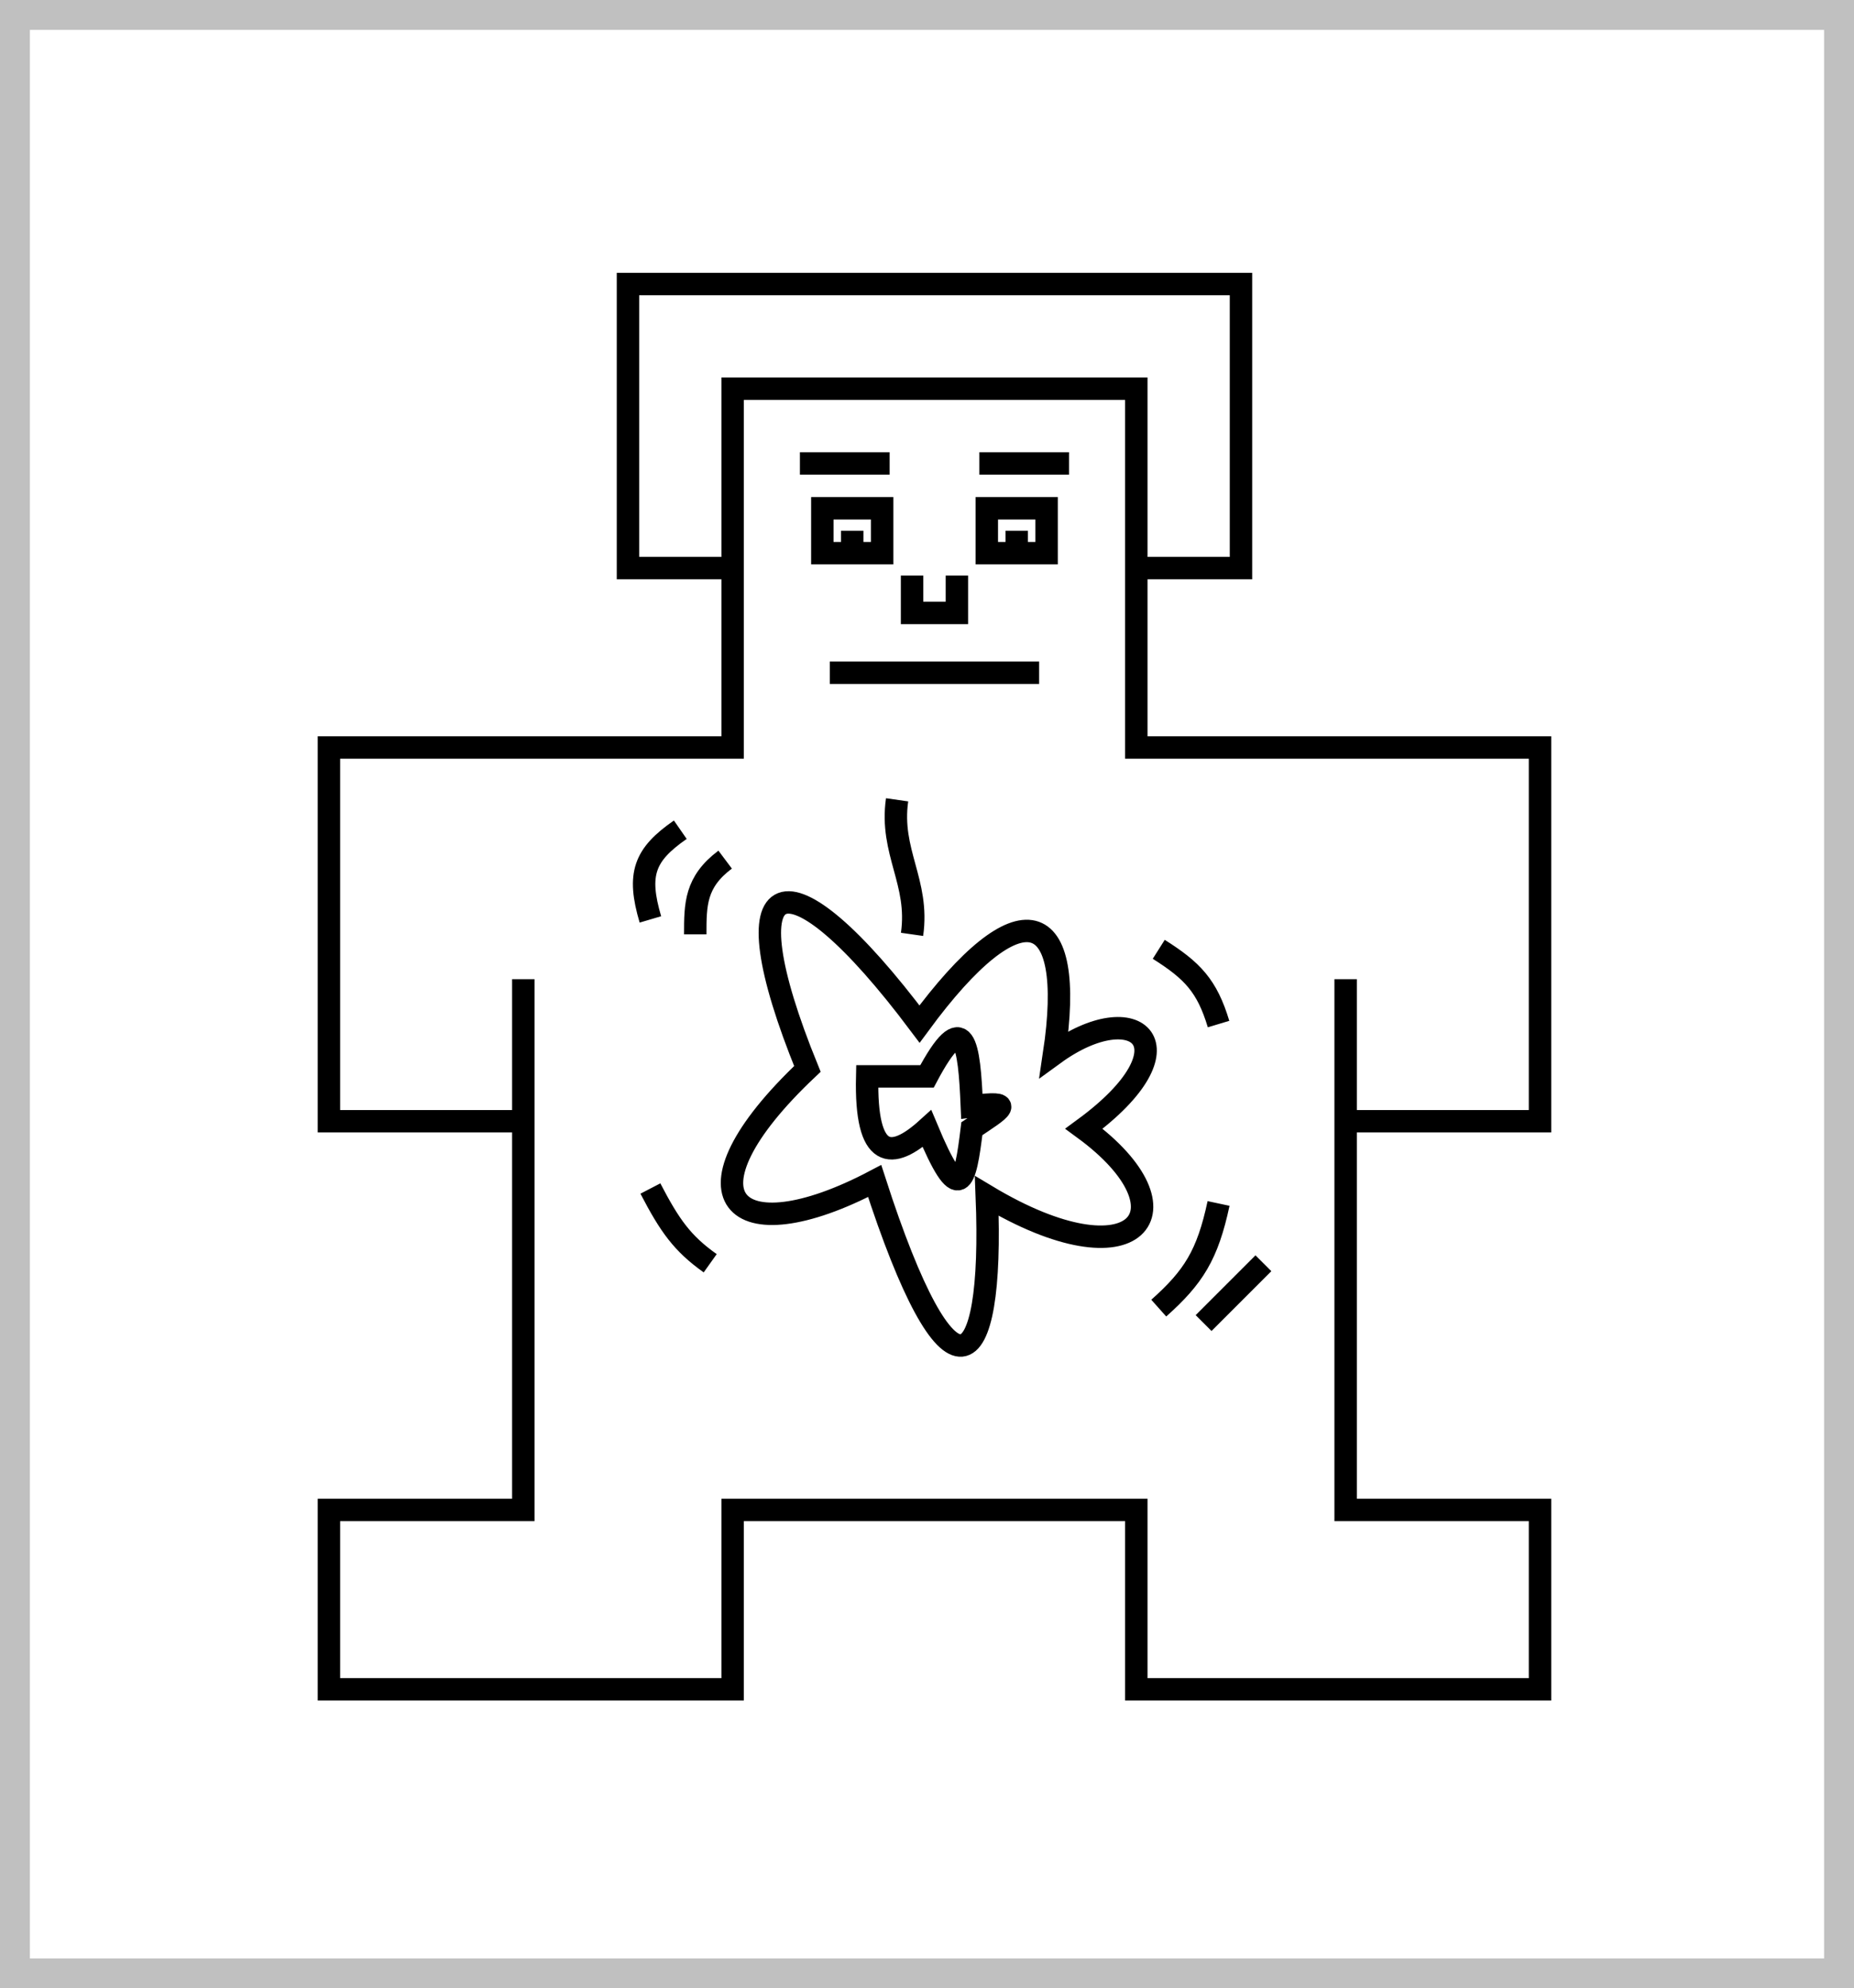 <svg width="124" height="133" viewBox="0 0 124 133" fill="none" xmlns="http://www.w3.org/2000/svg">
<rect x="1" y="1" width="122" height="131" fill="none" stroke="#C0C0C0" stroke-width="2"/>
<path stroke-width="1.5" d="M76 38H83V19H42V38H49M49 38V26H76V50H103V75H90V65.5V101H103V113H76V101H49V113H22V101H35V75M49 38V50H22V75H35M35 65.5V75M53.5 31H59.5M65.5 31H71.5M61 38.5V41H64V38.5M57 35.5V36.5M68 35.5V36.5M55.5 45H69.5M48.5 57.5C46.5 59 46.5 60.5 46.5 62.5M45.5 55.5C43.084 57.175 42.605 58.47 43.5 61.5M60 53.5C59.5 57 61.5 59 61 62.5M77.5 63.5C79.742 64.918 80.726 65.928 81.5 68.5M81.5 80.5C80.763 83.947 79.825 85.428 77.5 87.5M84.5 84.5L80.5 88.5M43.5 79.5C44.801 82.002 45.639 83.176 47.5 84.5M70 34H66V37H70V34ZM55 34V37H59V34H55ZM54 71.5C48.5 58 52.5 56.5 61.5 68.5C68.226 59.353 72 60.5 70.5 70.5C76 66.5 80 70 72.5 75.5C80 81 76 86 66 80C66.5 92.5 63.5 94.5 58.5 79C49 84 45 80 54 71.5ZM58 72C57.868 77.616 59.641 77.634 62 75.5C64.186 80.737 64.548 79.212 65 75.5C67.012 74.148 67.987 73.616 65 74C64.822 69.809 64.504 67.291 62 72H58Z" stroke="currentColor"/>
</svg>
